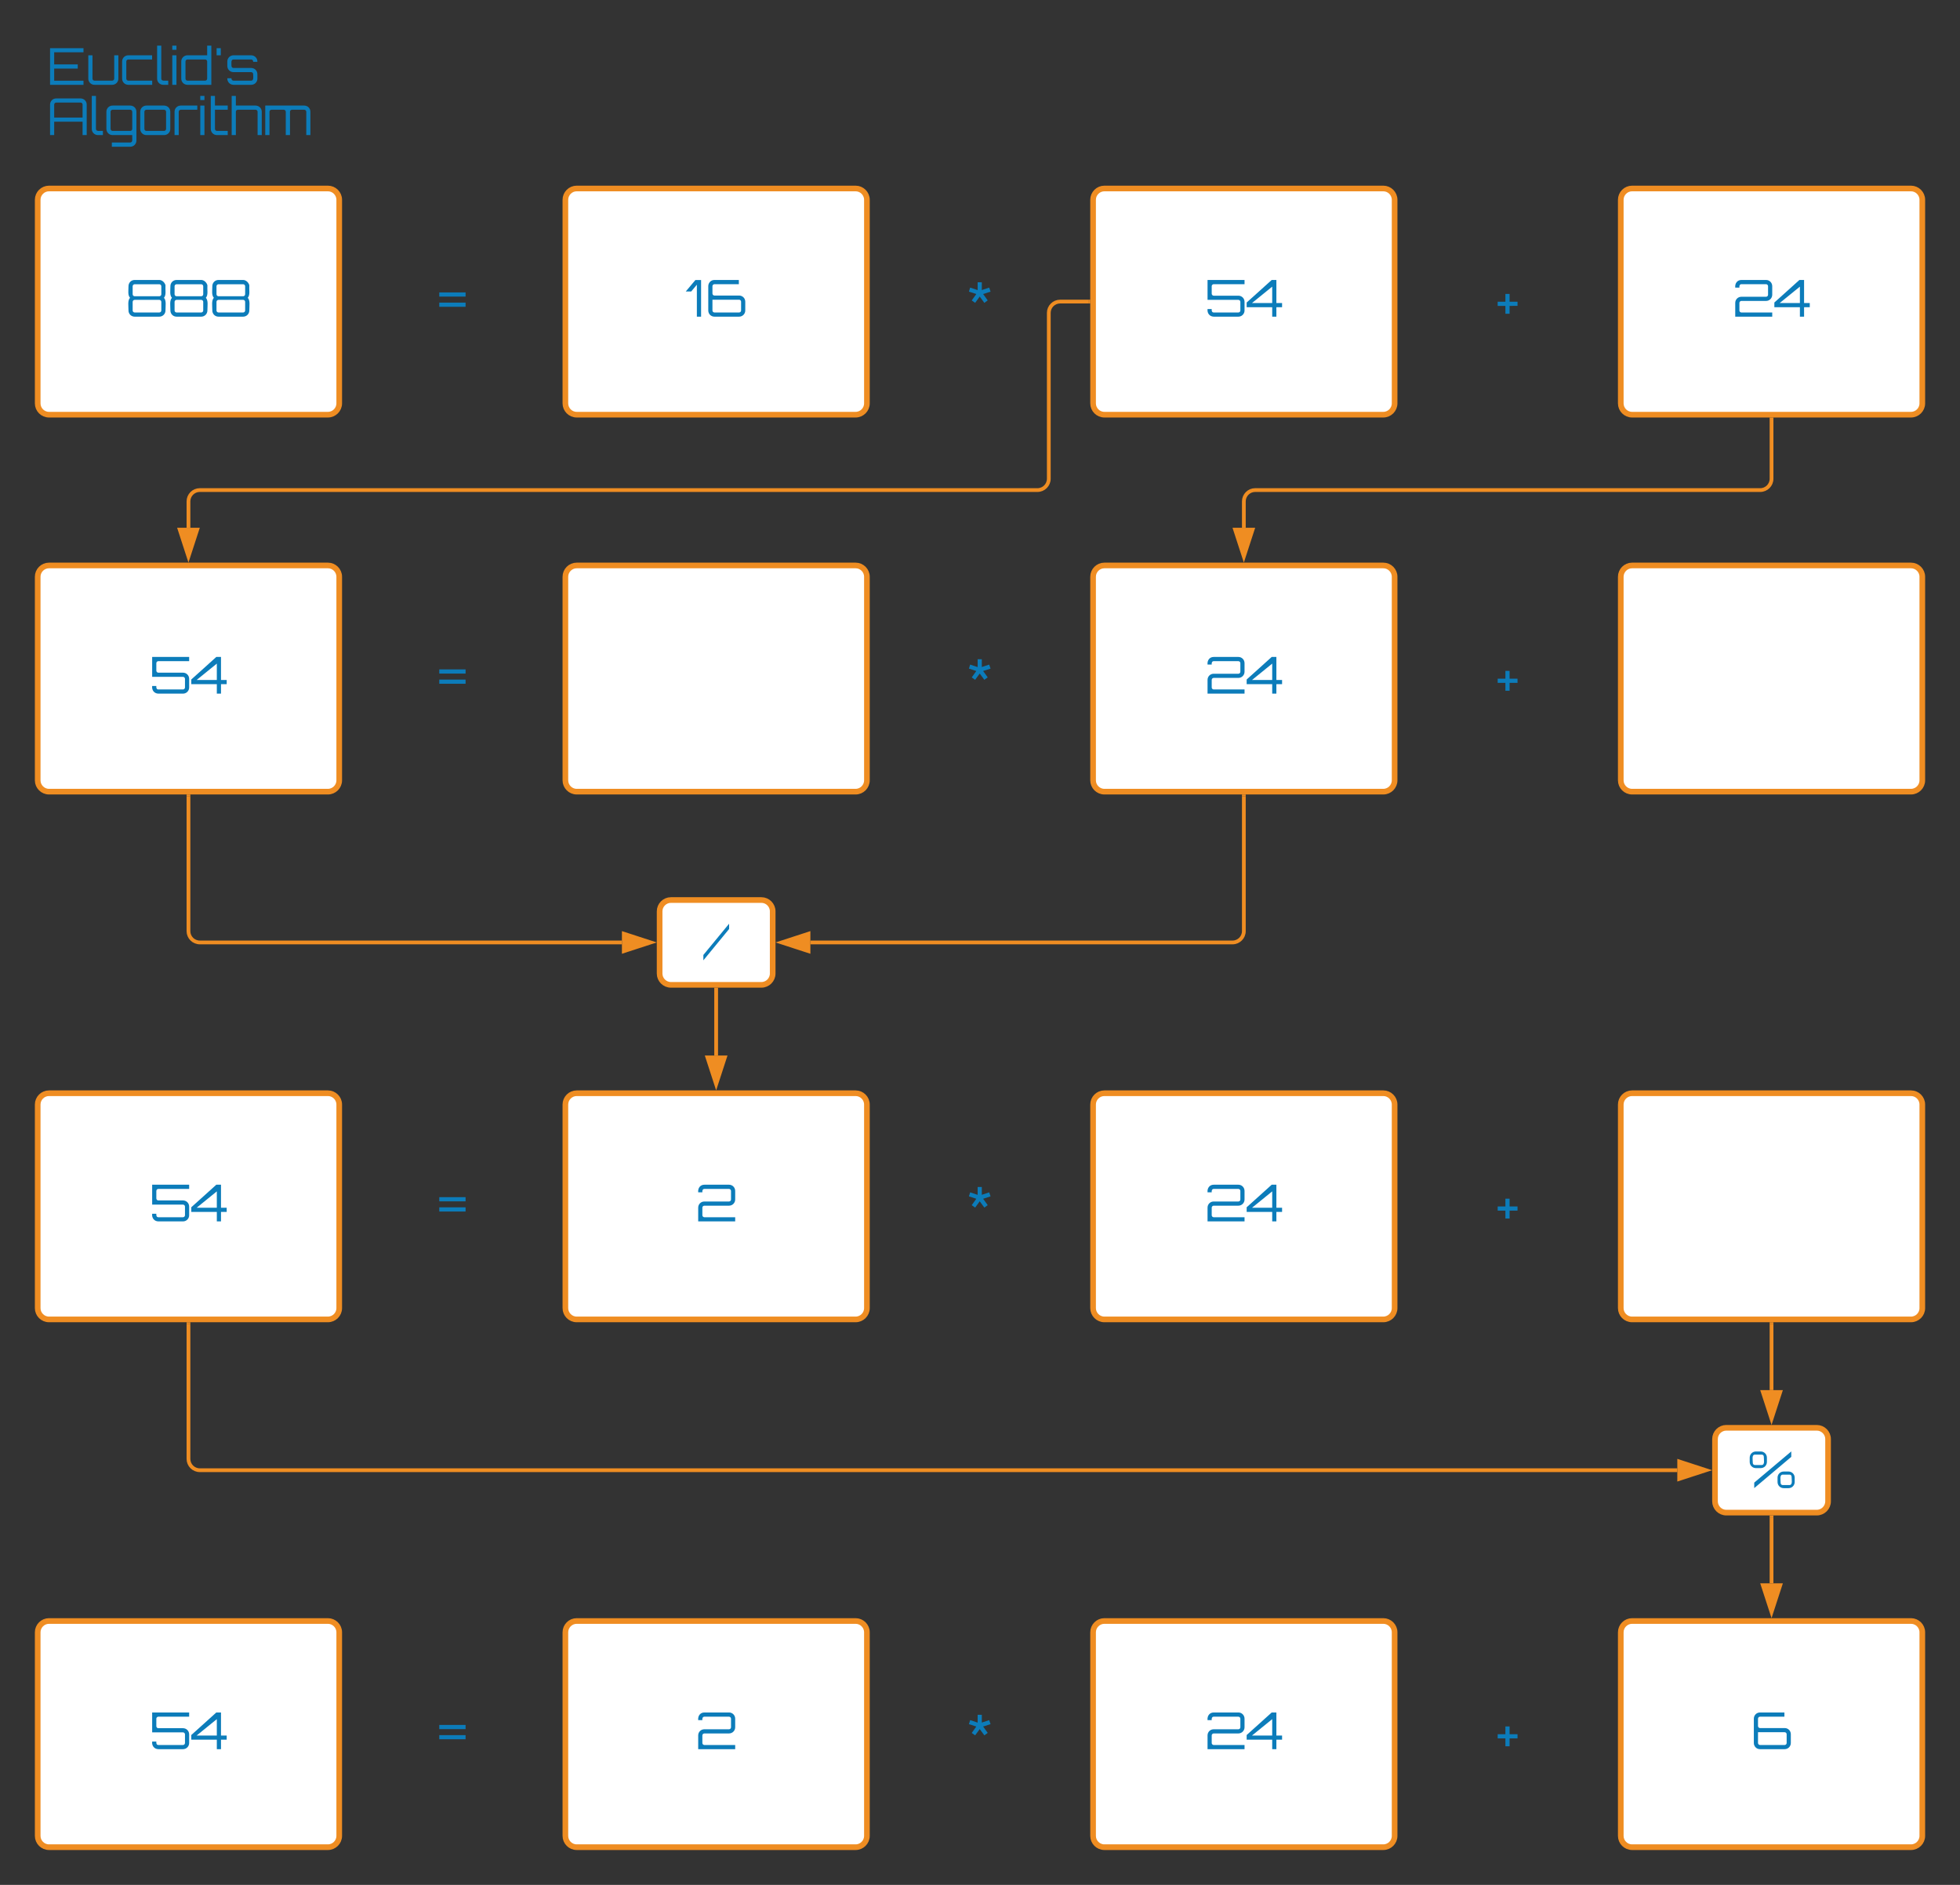 <svg xmlns="http://www.w3.org/2000/svg" xmlns:xlink="http://www.w3.org/1999/xlink" xmlns:lucid="lucid" width="1040" height="1000"><rect width="100%" height="100%" fill="#333333" stroke="none"/><g transform="translate(-140 -140)" lucid:page-tab-id="0_0"><path d="M160 246c0-3.3 2.7-6 6-6h148c3.3 0 6 2.7 6 6v108c0 3.3-2.7 6-6 6H166c-3.3 0-6-2.7-6-6z" stroke="#ef8d22" stroke-width="3" fill="#fff"/><use xlink:href="#a" transform="matrix(1,0,0,1,172,252) translate(34.64 56)"/><path d="M440 246c0-3.3 2.7-6 6-6h148c3.3 0 6 2.7 6 6v108c0 3.3-2.7 6-6 6H446c-3.3 0-6-2.7-6-6z" stroke="#ef8d22" stroke-width="3" fill="#fff"/><use xlink:href="#b" transform="matrix(1,0,0,1,452,252) translate(51.853 56)"/><path d="M720 246c0-3.3 2.7-6 6-6h148c3.3 0 6 2.7 6 6v108c0 3.3-2.7 6-6 6H726c-3.3 0-6-2.7-6-6z" stroke="#ef8d22" stroke-width="3" fill="#fff"/><use xlink:href="#c" transform="matrix(1,0,0,1,732,252) translate(47.2 56)"/><path d="M1000 246c0-3.3 2.7-6 6-6h148c3.3 0 6 2.7 6 6v108c0 3.3-2.7 6-6 6h-148c-3.3 0-6-2.7-6-6z" stroke="#ef8d22" stroke-width="3" fill="#fff"/><use xlink:href="#d" transform="matrix(1,0,0,1,1012,252) translate(47.2 56)"/><path d="M260 274.33c0-3.3 2.7-6 6-6h228c3.3 0 6 2.7 6 6v51.34c0 3.3-2.7 6-6 6H266c-3.3 0-6-2.7-6-6z" stroke="#000" stroke-opacity="0" stroke-width="3" fill="#fff" fill-opacity="0"/><use xlink:href="#e" transform="matrix(1,0,0,1,265,273.333) translate(106.493 33.5)"/><path d="M540 277.67c0-3.32 2.7-6 6-6h228c3.3 0 6 2.68 6 6v48c0 3.3-2.7 6-6 6H546c-3.3 0-6-2.7-6-6z" stroke="#000" stroke-opacity="0" stroke-width="3" fill="#fff" fill-opacity="0"/><use xlink:href="#f" transform="matrix(1,0,0,1,545,276.667) translate(108.453 32.5)"/><path d="M820 277.67c0-3.32 2.7-6 6-6h228c3.3 0 6 2.68 6 6v48c0 3.3-2.7 6-6 6H826c-3.3 0-6-2.7-6-6z" stroke="#000" stroke-opacity="0" stroke-width="3" fill="#fff" fill-opacity="0"/><use xlink:href="#g" transform="matrix(1,0,0,1,825,276.667) translate(109.227 32.5)"/><path d="M160 166c0-3.3 2.7-6 6-6h228c3.3 0 6 2.7 6 6v51.33c0 3.32-2.7 6-6 6H166c-3.3 0-6-2.68-6-6z" stroke="#000" stroke-opacity="0" stroke-width="3" fill="#fff" fill-opacity="0"/><use xlink:href="#h" transform="matrix(1,0,0,1,165,165) translate(0 20)"/><use xlink:href="#i" transform="matrix(1,0,0,1,165,165) translate(0 46.667)"/><path d="M160 446c0-3.3 2.7-6 6-6h148c3.3 0 6 2.7 6 6v108c0 3.3-2.7 6-6 6H166c-3.3 0-6-2.7-6-6z" stroke="#ef8d22" stroke-width="3" fill="#fff"/><use xlink:href="#j" transform="matrix(1,0,0,1,172,452) translate(47.2 56)"/><path d="M440 446c0-3.3 2.7-6 6-6h148c3.3 0 6 2.7 6 6v108c0 3.3-2.7 6-6 6H446c-3.3 0-6-2.7-6-6zM720 446c0-3.3 2.7-6 6-6h148c3.3 0 6 2.7 6 6v108c0 3.3-2.7 6-6 6H726c-3.3 0-6-2.7-6-6z" stroke="#ef8d22" stroke-width="3" fill="#fff"/><use xlink:href="#k" transform="matrix(1,0,0,1,732,452) translate(47.2 56)"/><path d="M1000 446c0-3.3 2.7-6 6-6h148c3.3 0 6 2.7 6 6v108c0 3.3-2.7 6-6 6h-148c-3.3 0-6-2.7-6-6z" stroke="#ef8d22" stroke-width="3" fill="#fff"/><path d="M260 474.33c0-3.3 2.7-6 6-6h228c3.3 0 6 2.7 6 6v51.34c0 3.3-2.7 6-6 6H266c-3.3 0-6-2.7-6-6z" stroke="#000" stroke-opacity="0" stroke-width="3" fill="#fff" fill-opacity="0"/><use xlink:href="#l" transform="matrix(1,0,0,1,265,473.333) translate(106.493 33.5)"/><path d="M540 477.67c0-3.32 2.7-6 6-6h228c3.3 0 6 2.68 6 6v48c0 3.3-2.7 6-6 6H546c-3.3 0-6-2.7-6-6z" stroke="#000" stroke-opacity="0" stroke-width="3" fill="#fff" fill-opacity="0"/><use xlink:href="#m" transform="matrix(1,0,0,1,545,476.667) translate(108.453 32.5)"/><path d="M820 477.67c0-3.32 2.7-6 6-6h228c3.3 0 6 2.68 6 6v48c0 3.3-2.7 6-6 6H826c-3.3 0-6-2.7-6-6z" stroke="#000" stroke-opacity="0" stroke-width="3" fill="#fff" fill-opacity="0"/><use xlink:href="#n" transform="matrix(1,0,0,1,825,476.667) translate(109.227 32.5)"/><path d="M160 726c0-3.3 2.7-6 6-6h148c3.3 0 6 2.7 6 6v108c0 3.3-2.7 6-6 6H166c-3.3 0-6-2.7-6-6z" stroke="#ef8d22" stroke-width="3" fill="#fff"/><use xlink:href="#j" transform="matrix(1,0,0,1,172,732) translate(47.2 56)"/><path d="M440 726c0-3.3 2.7-6 6-6h148c3.3 0 6 2.7 6 6v108c0 3.3-2.7 6-6 6H446c-3.3 0-6-2.7-6-6z" stroke="#ef8d22" stroke-width="3" fill="#fff"/><use xlink:href="#o" transform="matrix(1,0,0,1,452,732) translate(56.933 56)"/><path d="M720 726c0-3.3 2.7-6 6-6h148c3.3 0 6 2.7 6 6v108c0 3.3-2.7 6-6 6H726c-3.3 0-6-2.7-6-6z" stroke="#ef8d22" stroke-width="3" fill="#fff"/><use xlink:href="#k" transform="matrix(1,0,0,1,732,732) translate(47.2 56)"/><path d="M1000 726c0-3.3 2.7-6 6-6h148c3.3 0 6 2.7 6 6v108c0 3.3-2.7 6-6 6h-148c-3.3 0-6-2.7-6-6z" stroke="#ef8d22" stroke-width="3" fill="#fff"/><path d="M260 754.33c0-3.3 2.7-6 6-6h228c3.3 0 6 2.7 6 6v51.34c0 3.3-2.7 6-6 6H266c-3.3 0-6-2.7-6-6z" stroke="#000" stroke-opacity="0" stroke-width="3" fill="#fff" fill-opacity="0"/><use xlink:href="#l" transform="matrix(1,0,0,1,265,753.333) translate(106.493 33.5)"/><path d="M540 757.67c0-3.32 2.7-6 6-6h228c3.3 0 6 2.68 6 6v48c0 3.3-2.7 6-6 6H546c-3.3 0-6-2.7-6-6z" stroke="#000" stroke-opacity="0" stroke-width="3" fill="#fff" fill-opacity="0"/><use xlink:href="#m" transform="matrix(1,0,0,1,545,756.667) translate(108.453 32.5)"/><path d="M820 757.67c0-3.32 2.7-6 6-6h228c3.3 0 6 2.68 6 6v48c0 3.3-2.7 6-6 6H826c-3.3 0-6-2.7-6-6z" stroke="#000" stroke-opacity="0" stroke-width="3" fill="#fff" fill-opacity="0"/><use xlink:href="#n" transform="matrix(1,0,0,1,825,756.667) translate(109.227 32.5)"/><path d="M1080 362.5V394c0 3.3-2.7 6-6 6H806c-3.3 0-6 2.7-6 6v14" stroke="#ef8d22" stroke-width="2" fill="none"/><path d="M1081 362.53h-2v-1.03h2z" fill="#ef8d22"/><path d="M800 435.26L795.36 421h9.28z" stroke="#ef8d22" stroke-width="2" fill="#ef8d22"/><path d="M717.5 300h-15c-3.3 0-6 2.7-6 6v88c0 3.3-2.7 6-6 6H246c-3.3 0-6 2.7-6 6v14" stroke="#ef8d22" stroke-width="2" fill="none"/><path d="M718.5 301h-1.03v-2h1.03z" fill="#ef8d22"/><path d="M240 435.26L235.36 421h9.28z" stroke="#ef8d22" stroke-width="2" fill="#ef8d22"/><path d="M160 1006c0-3.3 2.7-6 6-6h148c3.3 0 6 2.7 6 6v108c0 3.3-2.7 6-6 6H166c-3.3 0-6-2.7-6-6z" stroke="#ef8d22" stroke-width="3" fill="#fff"/><use xlink:href="#j" transform="matrix(1,0,0,1,172,1012) translate(47.2 56)"/><path d="M440 1006c0-3.3 2.7-6 6-6h148c3.3 0 6 2.7 6 6v108c0 3.3-2.7 6-6 6H446c-3.3 0-6-2.7-6-6z" stroke="#ef8d22" stroke-width="3" fill="#fff"/><use xlink:href="#o" transform="matrix(1,0,0,1,452,1012) translate(56.933 56)"/><path d="M720 1006c0-3.3 2.7-6 6-6h148c3.3 0 6 2.7 6 6v108c0 3.3-2.7 6-6 6H726c-3.3 0-6-2.7-6-6z" stroke="#ef8d22" stroke-width="3" fill="#fff"/><use xlink:href="#k" transform="matrix(1,0,0,1,732,1012) translate(47.2 56)"/><path d="M1000 1006c0-3.3 2.7-6 6-6h148c3.3 0 6 2.7 6 6v108c0 3.3-2.7 6-6 6h-148c-3.3 0-6-2.7-6-6z" stroke="#ef8d22" stroke-width="3" fill="#fff"/><use xlink:href="#p" transform="matrix(1,0,0,1,1012,1012) translate(57.067 56)"/><path d="M260 1034.33c0-3.3 2.7-6 6-6h228c3.3 0 6 2.7 6 6v51.34c0 3.3-2.7 6-6 6H266c-3.3 0-6-2.7-6-6z" stroke="#000" stroke-opacity="0" stroke-width="3" fill="#fff" fill-opacity="0"/><use xlink:href="#l" transform="matrix(1,0,0,1,265,1033.333) translate(106.493 33.5)"/><path d="M540 1037.67c0-3.32 2.7-6 6-6h228c3.3 0 6 2.68 6 6v48c0 3.3-2.7 6-6 6H546c-3.3 0-6-2.7-6-6z" stroke="#000" stroke-opacity="0" stroke-width="3" fill="#fff" fill-opacity="0"/><use xlink:href="#m" transform="matrix(1,0,0,1,545,1036.667) translate(108.453 32.5)"/><path d="M820 1037.67c0-3.32 2.7-6 6-6h228c3.3 0 6 2.68 6 6v48c0 3.3-2.7 6-6 6H826c-3.3 0-6-2.7-6-6z" stroke="#000" stroke-opacity="0" stroke-width="3" fill="#fff" fill-opacity="0"/><use xlink:href="#n" transform="matrix(1,0,0,1,825,1036.667) translate(109.227 32.5)"/><path d="M490 623.5c0-3.3 2.7-6 6-6h48c3.3 0 6 2.7 6 6v33c0 3.3-2.7 6-6 6h-48c-3.3 0-6-2.7-6-6z" stroke="#ef8d22" stroke-width="3" fill="#fff"/><use xlink:href="#q" transform="matrix(1,0,0,1,502,629.5) translate(11.053 20)"/><path d="M800 562.5V634c0 3.3-2.7 6-6 6H570" stroke="#ef8d22" stroke-width="2" fill="none"/><path d="M801 562.53h-2v-1.03h2z" fill="#ef8d22"/><path d="M554.74 640l14.26-4.64v9.28z" stroke="#ef8d22" stroke-width="2" fill="#ef8d22"/><path d="M240 562.5V634c0 3.3 2.7 6 6 6h224" stroke="#ef8d22" stroke-width="2" fill="none"/><path d="M241 562.53h-2v-1.03h2z" fill="#ef8d22"/><path d="M485.26 640L471 644.64v-9.28z" stroke="#ef8d22" stroke-width="2" fill="#ef8d22"/><path d="M520 665v35" stroke="#ef8d22" stroke-width="2" fill="none"/><path d="M521 665.03h-2V664h2z" fill="#ef8d22"/><path d="M520 715.26L515.36 701h9.28z" stroke="#ef8d22" stroke-width="2" fill="#ef8d22"/><path d="M1050 903.5c0-3.3 2.7-6 6-6h48c3.3 0 6 2.7 6 6v33c0 3.3-2.7 6-6 6h-48c-3.3 0-6-2.7-6-6z" stroke="#ef8d22" stroke-width="3" fill="#fff"/><use xlink:href="#r" transform="matrix(1,0,0,1,1062,909.5) translate(5.12 20)"/><path d="M1080 842.5v35" stroke="#ef8d22" stroke-width="2" fill="none"/><path d="M1081 842.53h-2v-1.03h2z" fill="#ef8d22"/><path d="M1080 892.76l-4.64-14.26h9.28z" stroke="#ef8d22" stroke-width="2" fill="#ef8d22"/><path d="M240 842.5V914c0 3.3 2.7 6 6 6h784" stroke="#ef8d22" stroke-width="2" fill="none"/><path d="M241 842.53h-2v-1.03h2z" fill="#ef8d22"/><path d="M1045.26 920l-14.26 4.64v-9.28z" stroke="#ef8d22" stroke-width="2" fill="#ef8d22"/><path d="M1080 945v35" stroke="#ef8d22" stroke-width="2" fill="none"/><path d="M1081 945.03h-2V944h2z" fill="#ef8d22"/><path d="M1080 995.26l-4.64-14.26h9.28z" stroke="#ef8d22" stroke-width="2" fill="#ef8d22"/><defs><path fill="#0c7cba" d="M784-619c-7 93 20 192-30 248 50 55 30 156 30 250C784-54 730 0 663 0H178C110 0 57-54 57-121c0-94-20-195 30-250-48-53-30-139-30-228 0-68 53-122 121-122h485c56 0 106 50 121 102zm-82 498v-170c0-21-18-39-39-39H178c-21 0-39 18-39 39v170c0 21 18 39 39 39h485c21 0 39-18 39-39zm0-319v-158c0-21-18-39-39-39H178c-21 0-39 18-39 39v158c0 21 18 39 39 39h485c21 0 39-18 39-39" id="s"/><g id="a"><use transform="matrix(0.027,0,0,0.027,0,0)" xlink:href="#s"/><use transform="matrix(0.027,0,0,0.027,22.24,0)" xlink:href="#s"/><use transform="matrix(0.027,0,0,0.027,44.48,0)" xlink:href="#s"/></g><path fill="#0c7cba" d="M1-495l189-225h112V0h-83v-628c-27 34-82 97-111 133H1" id="t"/><path fill="#0c7cba" d="M178-415h485c67 0 121 53 121 121v173C784-54 730 0 663 0H178C110 0 57-54 57-121v-478c0-68 53-122 121-122h480v83H178c-21 0-39 18-39 39v144c0 22 18 40 39 40zm524 294v-173c0-21-18-39-39-39H139v212c0 21 18 39 39 39h485c21 0 39-18 39-39" id="u"/><g id="b"><use transform="matrix(0.027,0,0,0.027,0,0)" xlink:href="#t"/><use transform="matrix(0.027,0,0,0.027,10.427,0)" xlink:href="#u"/></g><path fill="#0c7cba" d="M139-599v147c0 22 18 40 39 40h485c67 0 121 53 121 121v170C784-54 730 0 663 0H178C101-2 47-63 57-150h82c-5 38 7 68 39 68h485c21 0 39-18 39-39v-170c0-21-18-39-39-39H57v-391h727v83H178c-21 0-39 18-39 39" id="v"/><path fill="#0c7cba" d="M590-268h112v82H590V0h-82v-186H6v-92c165-149 328-293 492-443h92v453zm-82-322L111-268h397v-322" id="w"/><g id="c"><use transform="matrix(0.027,0,0,0.027,0,0)" xlink:href="#v"/><use transform="matrix(0.027,0,0,0.027,22.133,0)" xlink:href="#w"/></g><path fill="#0c7cba" d="M178-721h485c67 0 121 54 121 122v169c0 67-54 121-121 121H178c-21 0-39 18-39 39v149c0 21 18 39 39 39h606V0H57v-270c0-68 53-121 121-121h485c21 0 39-18 39-39v-169c0-21-18-39-39-39H178c-32 1-44 30-39 67H57c-9-88 44-150 121-150" id="x"/><g id="d"><use transform="matrix(0.027,0,0,0.027,0,0)" xlink:href="#x"/><use transform="matrix(0.027,0,0,0.027,22.133,0)" xlink:href="#w"/></g><path fill="#0c7cba" d="M576-233v82H59v-82h517zm0-200v82H59v-82h517" id="y"/><use transform="matrix(0.027,0,0,0.027,0,0)" xlink:href="#y" id="e"/><path fill="#0c7cba" d="M423-614l27 79-146 47c24 35 62 87 90 125-27 19-41 31-66 48l-91-123-90 123c-27-20-42-29-67-47l90-126-145-47 24-79 147 49v-154h82v153" id="z"/><use transform="matrix(0.027,0,0,0.027,0,0)" xlink:href="#z" id="f"/><path fill="#0c7cba" d="M169-490h82v153h156v82H251v155h-82v-155H17v-82h152v-153" id="A"/><use transform="matrix(0.027,0,0,0.027,0,0)" xlink:href="#A" id="g"/><path fill="#0c7cba" d="M715-720v81H139v238h463v82H139v238h576V0H58v-720h657" id="B"/><path fill="#0c7cba" d="M562-580h82v459C644-54 590 0 522 0H174C107 0 53-54 53-121v-459h82v459c0 21 18 39 39 39h348c22 0 40-18 40-39v-459" id="C"/><path fill="#0c7cba" d="M172-82h470V0H172C105 0 51-54 51-121v-338c0-67 54-121 121-121h468v82H172c-21 0-39 18-39 39v338c0 21 18 39 39 39" id="D"/><path fill="#0c7cba" d="M52-770h82v649c1 58 83 34 137 39V0h-98C106 0 52-54 52-121v-649" id="E"/><path fill="#0c7cba" d="M52 0v-580h82V0H52zm0-770h82v82H52v-82" id="F"/><path fill="#0c7cba" d="M532-770h82V0H145C77 0 23-54 23-121v-338c0-67 54-121 122-121h387v-190zM145-82h348c21 0 39-18 39-39v-338c0-21-18-39-39-39H145c-21 0-39 18-39 39v338c0 21 18 39 39 39" id="G"/><path fill="#0c7cba" d="M141-720v140H59v-140h82" id="H"/><path fill="#0c7cba" d="M517-580c70 1 125 56 122 129h-83c3-27-15-46-39-47H169c-55 1-39 76-39 128 0 21 18 39 39 39h348c68 0 122 54 122 121v89C639-54 585 0 517 0H169C100-1 45-56 48-129h82c-3 27 15 46 39 47h348c55-1 39-76 39-128 0-21-18-39-39-39H169c-67 0-121-54-121-121v-89c0-67 54-121 121-121h348" id="I"/><g id="h"><use transform="matrix(0.027,0,0,0.027,0,0)" xlink:href="#B"/><use transform="matrix(0.027,0,0,0.027,20.427,0)" xlink:href="#C"/><use transform="matrix(0.027,0,0,0.027,38.427,0)" xlink:href="#D"/><use transform="matrix(0.027,0,0,0.027,56.96,0)" xlink:href="#E"/><use transform="matrix(0.027,0,0,0.027,65.013,0)" xlink:href="#F"/><use transform="matrix(0.027,0,0,0.027,70.56,0)" xlink:href="#G"/><use transform="matrix(0.027,0,0,0.027,88.347,0)" xlink:href="#H"/><use transform="matrix(0.027,0,0,0.027,94.32,0)" xlink:href="#I"/></g><path fill="#0c7cba" d="M178-720h480c67 0 120 53 120 120V0h-81v-263H139V0H58v-600c0-67 53-120 120-120zm-39 376h558v-256c0-21-18-39-39-39H178c-21 0-39 18-39 39v256" id="J"/><path fill="#0c7cba" d="M631 107c0 68-53 122-121 122H148v-83h362c60-2 33-90 39-146H162C95 0 41-54 41-121v-338c0-67 54-121 121-121h348c68 0 121 54 121 121v566zM162-82h348c21 0 39-18 39-39v-338c0-21-18-39-39-39H162c-21 0-39 18-39 39v338c0 21 18 39 39 39" id="K"/><path fill="#0c7cba" d="M172-580h348c68 0 122 54 122 121v338C642-54 588 0 520 0H172C105 0 51-54 51-121v-338c0-67 54-121 121-121zm348 82H172c-21 0-39 18-39 39v338c0 21 18 39 39 39h348c22 0 39-18 39-39v-338c0-21-17-39-39-39" id="L"/><path fill="#0c7cba" d="M173-580h326v82H173c-21 0-39 18-39 39V0H52v-459c0-67 54-121 121-121" id="M"/><path fill="#0c7cba" d="M386-498H135v377c0 21 18 39 39 39h212V0H174C106 0 53-54 53-121v-649h82v190h251v82" id="N"/><path fill="#0c7cba" d="M524-580c66 0 121 54 121 121V0h-82v-459c0-21-18-39-39-39H176c-22 0-40 18-40 39V0H54v-770h82v190h388" id="O"/><path fill="#0c7cba" d="M820-580c68 0 121 54 121 121V0h-81v-459c0-21-18-39-40-39H579c-22 0-39 18-39 39V0h-83v-459c0-21-18-39-39-39H176c-21 0-39 18-39 39V0H54v-580h766" id="P"/><g id="i"><use transform="matrix(0.027,0,0,0.027,0,0)" xlink:href="#J"/><use transform="matrix(0.027,0,0,0.027,22.293,0)" xlink:href="#E"/><use transform="matrix(0.027,0,0,0.027,30.347,0)" xlink:href="#K"/><use transform="matrix(0.027,0,0,0.027,48.027,0)" xlink:href="#L"/><use transform="matrix(0.027,0,0,0.027,66.213,0)" xlink:href="#M"/><use transform="matrix(0.027,0,0,0.027,79.867,0)" xlink:href="#F"/><use transform="matrix(0.027,0,0,0.027,85.413,0)" xlink:href="#N"/><use transform="matrix(0.027,0,0,0.027,96.48,0)" xlink:href="#O"/><use transform="matrix(0.027,0,0,0.027,114.293,0)" xlink:href="#P"/></g><g id="j"><use transform="matrix(0.027,0,0,0.027,0,0)" xlink:href="#v"/><use transform="matrix(0.027,0,0,0.027,22.133,0)" xlink:href="#w"/></g><g id="k"><use transform="matrix(0.027,0,0,0.027,0,0)" xlink:href="#x"/><use transform="matrix(0.027,0,0,0.027,22.133,0)" xlink:href="#w"/></g><use transform="matrix(0.027,0,0,0.027,0,0)" xlink:href="#y" id="l"/><use transform="matrix(0.027,0,0,0.027,0,0)" xlink:href="#z" id="m"/><use transform="matrix(0.027,0,0,0.027,0,0)" xlink:href="#A" id="n"/><use transform="matrix(0.027,0,0,0.027,0,0)" xlink:href="#x" id="o"/><use transform="matrix(0.027,0,0,0.027,0,0)" xlink:href="#u" id="p"/><path fill="#0c7cba" d="M6-106l506-614v104L6 0v-106" id="Q"/><use transform="matrix(0.027,0,0,0.027,0,0)" xlink:href="#Q" id="q"/><path fill="#0c7cba" d="M137 0v-108l728-613v107zm33-720h94c68 0 122 54 122 122v84c0 67-54 121-122 121h-94c-68 0-122-54-122-121v-84c0-68 54-122 122-122zm-22 266h138c64-4 39-105 39-165 0-22-18-39-39-39H148c-64 4-39 105-39 165 0 21 18 39 39 39zm568 128h95c67 0 121 54 121 121v85C932-53 878 1 811 1h-95c-68 0-121-54-121-121v-85c0-67 53-121 121-121zM695-60h137c64-5 39-105 39-166 0-21-18-39-39-39H695c-64 5-39 105-39 166 0 21 18 39 39 39" id="R"/><use transform="matrix(0.027,0,0,0.027,0,0)" xlink:href="#R" id="r"/></defs></g></svg>